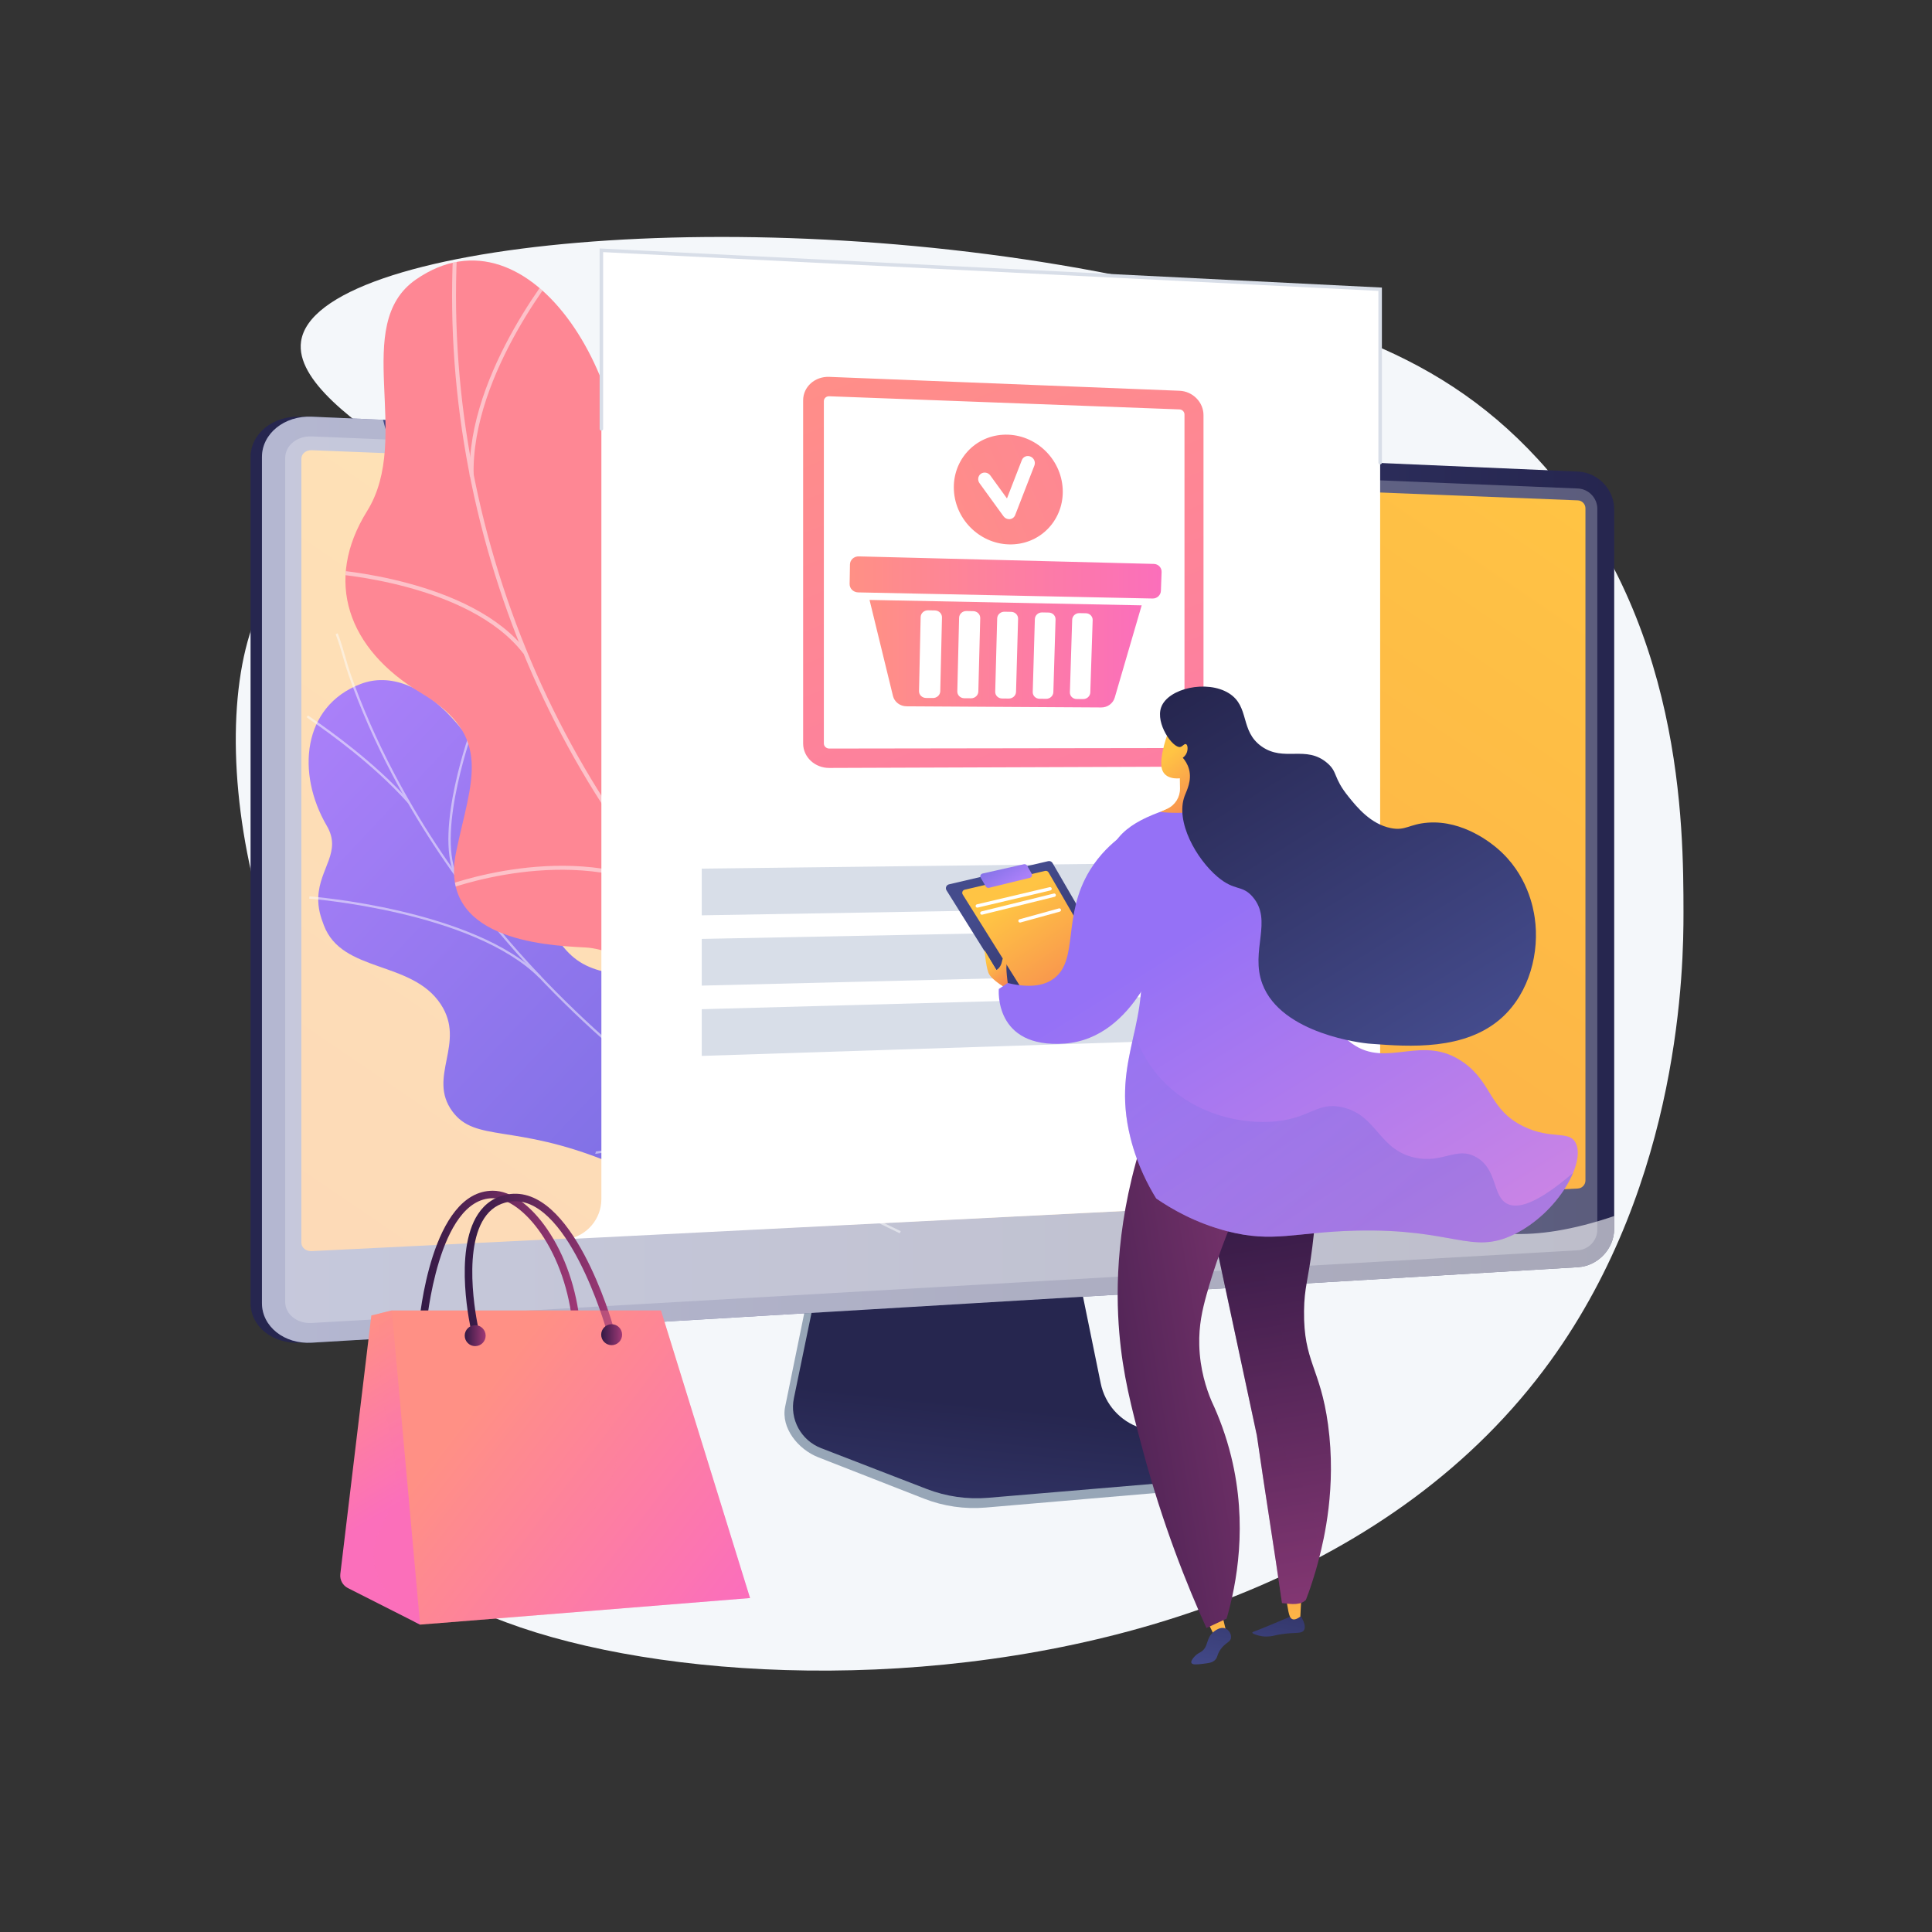 <?xml version="1.0" encoding="utf-8"?>
<!-- Generator: Adobe Illustrator 27.5.0, SVG Export Plug-In . SVG Version: 6.00 Build 0)  -->
<svg version="1.1" xmlns="http://www.w3.org/2000/svg" xmlns:xlink="http://www.w3.org/1999/xlink" x="0px" y="0px"
	 viewBox="0 0 3710 3710" style="enable-background:new 0 0 3710 3710;" xml:space="preserve">

<rect x="0" y="0" width="3710" height="3710" fill="#333333" stroke="none"/>

<g id="Illustration">
	<g id="Drop_shipper_receives_order">
		<path style="fill:#F4F7FA;" d="M578.148,655.6c-21.423,148.352,449.305,328.175,417.611,401.167
			c-24.188,55.703-275.264-78.748-425.386,21.808c-187.553,125.628-153.301,700.48,120.91,1057.647
			c82.464,107.411,151.368,149.203,181.887,270.682c65.529,260.843-164.775,416.01-120.949,545.02
			c104.077,306.37,1630.463,483.774,2225.28-338.763c250.739-346.733,255.396-760.22,255.283-860.345
			c-0.188-166.397-0.643-567.571-279.505-871.012c-205.199-223.284-456.221-279.48-777.41-346.672
			C1437.883,380.744,605.674,464.981,578.148,655.6z"/>
		<g>
			<g>
				<path style="fill:#97A6B7;" d="M2185.079,2758.989c-38.938-12.915-68.041-45.962-76.247-86.579l-56.673-280.492l-484.797,17.215
					l-59.664,292.209c-8.356,40.924,25.094,81.98,63.617,97.053l202.828,79.36c37.725,14.76,78.276,20.639,118.58,17.191
					l428.649-36.67c12.531-1.072,22.582-10.922,24.04-23.558c1.459-12.637,10.238-26.826-1.71-30.789L2185.079,2758.989z"/>
				<linearGradient id="SVGID_1_" gradientUnits="userSpaceOnUse" x1="1881.824" y1="3284.84" x2="1942.274" y2="2700.484">
					<stop  offset="0" style="stop-color:#444B8C"/>
					<stop  offset="0.996" style="stop-color:#26264F"/>
				</linearGradient>
				<path style="fill:url(#SVGID_1_);" d="M2189.876,2741.93c-38.898-12.753-67.972-45.385-76.171-85.491l-56.616-276.965
					l-472.979,17.017l-59.604,288.536c-8.348,40.409,13.739,80.932,52.224,95.815l202.624,78.362
					c37.687,14.575,78.197,20.38,118.46,16.975l428.218-36.209c12.518-1.058,22.559-10.785,24.016-23.262
					c1.457-12.478-6.074-24.256-18.011-28.169L2189.876,2741.93z"/>
			</g>
			<g>
				<g>
					
						<linearGradient id="SVGID_00000034073072402574638710000002422451984029650850_" gradientUnits="userSpaceOnUse" x1="1462.309" y1="1654.378" x2="824.217" y2="1728.261">
						<stop  offset="0" style="stop-color:#444B8C"/>
						<stop  offset="0.395" style="stop-color:#383C74"/>
						<stop  offset="0.996" style="stop-color:#26264F"/>
					</linearGradient>
					<path style="fill:url(#SVGID_00000034073072402574638710000002422451984029650850_);" d="M576.747,2578.348
						c-52.573,3.134-95.583-30.972-95.583-76.044v-1624.5c0-45.072,43.01-79.878,95.583-77.6L3008.03,905.548
						c38.597,1.672,69.851,34.214,69.851,72.547v1381.626c0,38.333-31.254,71.384-69.851,73.685L576.747,2578.348z"/>
					
						<linearGradient id="SVGID_00000067216707039234005420000000749938830423955329_" gradientUnits="userSpaceOnUse" x1="503.015" y1="1689.322" x2="3099.731" y2="1689.322">
						<stop  offset="0" style="stop-color:#444B8C"/>
						<stop  offset="0.996" style="stop-color:#26264F"/>
					</linearGradient>
					<path style="fill:url(#SVGID_00000067216707039234005420000000749938830423955329_);" d="M598.597,2578.348
						c-52.573,3.134-95.582-30.972-95.582-76.044v-1624.5c0-45.072,43.009-79.878,95.582-77.6L3029.88,905.548
						c38.598,1.672,69.851,34.214,69.851,72.547v1381.626c0,38.333-31.253,71.384-69.851,73.685L598.597,2578.348z"/>
					<path style="opacity:0.3;fill:#D8DEE8;" d="M3029.881,938.064L598.598,838.045c-28.106-1.156-50.957,17.415-50.957,41.482
						V2142.96v356.892c0,24.068,22.851,42.266,50.957,40.652l2431.283-139.615c20.688-1.188,37.417-18.821,37.417-39.389v-315.835
						V976.843C3067.297,956.276,3050.569,938.915,3029.881,938.064z"/>
					
						<linearGradient id="SVGID_00000061452255490383289980000006831491223309491349_" gradientUnits="userSpaceOnUse" x1="2520.325" y1="534.669" x2="-1189.294" y2="5974.623">
						<stop  offset="0" style="stop-color:#FFC444"/>
						<stop  offset="0.996" style="stop-color:#F36F56"/>
					</linearGradient>
					<path style="fill:url(#SVGID_00000061452255490383289980000006831491223309491349_);" d="M598.597,2402.5
						c-10.942,0.541-19.853-6.637-19.853-15.997V880.728c0-9.361,8.912-16.626,19.853-16.192l2431.283,96.29
						c8.069,0.32,14.628,7.111,14.628,15.137v1291.067c0,8.026-6.56,14.882-14.628,15.281L598.597,2402.5z"/>
				</g>
				<path style="opacity:0.6;fill:#FFFFFF;" d="M2776.064,2332.854c-204.542-126.526-61.676-486.271-291.383-667.021
					c-231.587-182.231-557.459,41.274-719.681-147.447c-120.789-140.519,20.546-310.19-94.787-442.341
					c-180.868-207.241-643.875,77.784-856.596-126.383c-30.202-28.988-60.68-72.965-78.026-143.523l-136.993-5.936
					c-52.573-2.278-95.582,32.528-95.582,77.6v1624.5c0,45.072,43.009,79.178,95.582,76.044l2431.283-144.941
					c38.598-2.301,69.851-35.352,69.851-73.685v-24.564C2938.294,2389.938,2839.603,2372.157,2776.064,2332.854z"/>
			</g>
			<g>
				<g>
					
						<linearGradient id="SVGID_00000057859630578507545120000012243483392619716746_" gradientUnits="userSpaceOnUse" x1="3711.411" y1="2300.433" x2="4348.652" y2="3974.838" gradientTransform="matrix(-0.381 0.925 0.925 0.381 -180.13 -2865.963)">
						<stop  offset="0" style="stop-color:#AA80F9"/>
						<stop  offset="0.996" style="stop-color:#6165D7"/>
					</linearGradient>
					<path style="fill:url(#SVGID_00000057859630578507545120000012243483392619716746_);" d="M1608.972,2287.656
						c47.185-21.116,93.272-44.688,138.384-69.998c-30.17-34.719-74.783-69.108-134.583-60.385
						c-77.769,11.346-120.885-74.647-152.044-179.037c-31.157-104.389-204.987-93.976-266.375-105.136
						c-87.643-15.929-121.267-29.179-186.859-206.009c-63.063-255.838-204.308-396.021-315.017-353.646
						c-112.173,42.936-123.752,171.764-64.916,272.371c29.269,50.053-14.012,81.048-16.346,136.486
						c-0.945,22.46,4.749,38.818,10.706,54.582c34.753,91.946,168.809,66.851,224.467,151.574
						c49.288,75.03-26.539,139.321,22.277,205.714c44.221,60.143,117.909,22.982,299.127,96.611
						c17.12,6.956,35.671,27.559,84.053,38.722c56.945,13.138,151.426,25.013,203.933,64.284
						C1506.407,2316.336,1557.165,2297.973,1608.972,2287.656z"/>
					<g>
						<g style="opacity:0.5;">
							<path style="fill:#FCFDFE;" d="M1729.719,2364.216l-1.981,4.057c-22.504-10.725-45.054-21.841-67.023-33.037
								c-162.658-82.91-310.983-179.167-440.859-286.102c-110.046-90.61-208.417-190.135-292.379-295.811
								c-67.522-84.984-126.134-174.389-174.208-265.733c-33.793-64.214-62.072-128.715-84.044-191.712
								c-3.831-10.978-7.143-22.468-10.347-33.581c-4.268-14.805-8.681-30.116-14.357-44.329l3.955-1.927
								c5.754,14.408,10.197,29.821,14.495,44.727c3.187,11.058,6.484,22.491,10.275,33.357
								c21.902,62.8,50.096,127.109,83.795,191.141c47.953,91.118,106.428,180.31,173.793,265.099
								c83.789,105.458,181.964,204.784,291.798,295.219c129.656,106.755,277.746,202.858,440.153,285.638
								C1684.725,2342.405,1707.243,2353.505,1729.719,2364.216z"/>
							<path style="fill:#FCFDFE;" d="M1038.364,1874.163l-3.051,3.304c-127.846-127.384-438.473-151.539-441.596-151.767
								l0.574-4.43C597.43,1721.5,909.495,1745.76,1038.364,1874.163z"/>
							<path style="fill:#FCFDFE;" d="M1428.126,2195.748l-2.684,3.625c-97.301-75.3-105.046-324.552-105.114-327.061l4.265-0.413
								C1324.659,1874.388,1332.345,2121.626,1428.126,2195.748z"/>
							<path style="fill:#FCFDFE;" d="M1487.202,2233.252l-2.058,4.02c-71.618-36.091-190.356-44.124-334.336-22.618
								c-7.24,1.081-7.24,1.081-7.955,0.734l2.011-4.044l-1.005,2.022l0.227-2.21c0.486-0.014,3.219-0.422,6.389-0.897
								C1295.276,2188.632,1414.861,2196.796,1487.202,2233.252z"/>
							<path style="fill:#FCFDFE;" d="M1688.954,2344.018l-3.039,3.313c-63.154-62.385-47.81-201.259-47.648-202.652l4.234,0.245
								C1642.34,2146.3,1627.247,2283.062,1688.954,2344.018z"/>
							<path style="fill:#FCFDFE;" d="M786.234,1538.521l-3.213,3.13c-67.021-75.215-155.233-136.883-184.22-157.147
								c-7.017-4.906-9.481-6.641-10.228-7.408l3.094-3.259c0.578,0.577,4.59,3.381,9.669,6.931
								C630.415,1401.098,718.907,1462.963,786.234,1538.521z"/>
							<path style="fill:#FCFDFE;" d="M876.737,1678.817l-3.897,2.065c-38.855-88.076,30.289-277.916,33.251-285.955l3.969,1.351
								C909.343,1398.228,838.608,1592.386,876.737,1678.817z"/>
						</g>
					</g>
				</g>
				<g>
					<path style="fill:#FE8794;" d="M1863.125,2022.748c-9.084,12.7-70.768-41.328-182.227-50.269
						c-27.846-2.233-178.881-24.95-236.963,74.115c-11.275,19.23-22.552,38.46-33.826,57.689
						c-53.144-6.895-101.955-23.24-86.724-91.83c23.653-106.518-130.489-189.8-199.176-193.044
						c-85.013-4.016-282.554-17.528-248.5-182.648c28.349-137.462,73.914-221.785-67.275-306.089
						c-141.191-84.306-187.003-215.197-103.444-349.388c87.934-141.215-32.507-357.447,93.966-444.747
						c220.377-152.112,439.486,204.125,395.659,506.057c-43.826,301.931,121.643,201.93,244.553,257.279
						c11.118,5.785,27.91,15.61,45.528,30.969c108.463,94.562,60.164,234.993,111.54,381.792
						C1666.299,1912.839,1878.43,2001.354,1863.125,2022.748z"/>
					<g>
						<defs>
							<path id="SVGID_00000143578653080352377480000016909366757933679777_" d="M1625.035,1794.872l-174.115,316.817
								c-52.836-4.266-144.548-22.618-127.535-99.234c23.652-106.519-130.49-189.801-199.177-193.045
								c-85.013-4.016-282.554-17.528-248.501-182.648c28.349-137.461,73.915-221.783-67.276-306.088
								c-141.19-84.306-187.001-215.198-103.442-349.388c87.933-141.214-32.508-357.447,93.967-444.746
								c220.376-152.114,439.484,204.124,395.658,506.055s121.642,201.932,244.554,257.28
								c167.8,75.563,8.289,288.439,39.283,382.812C1502.748,1756.669,1576.71,1783.872,1625.035,1794.872z"/>
						</defs>
						<clipPath id="SVGID_00000145736821925604169850000001445079746375171208_">
							<use xlink:href="#SVGID_00000143578653080352377480000016909366757933679777_"  style="overflow:visible;"/>
						</clipPath>
						<g style="opacity:0.5;clip-path:url(#SVGID_00000145736821925604169850000001445079746375171208_);">
							<path style="fill:#FCFDFE;" d="M1495.611,1918.798l-4.964,6.066c-415.522-346.453-652.867-906.377-619.411-1461.263
								l7.532,0.054C845.454,1016.204,1081.815,1573.784,1495.611,1918.798z"/>
							<path style="fill:#FCFDFE;" d="M1286.017,1709.205l-3.743,6.882c-188.249-99.068-427.083-7.052-429.474-6.11l-2.378-7.161
								C852.843,1701.861,1094.799,1608.577,1286.017,1709.205z"/>
							<path style="fill:#FCFDFE;" d="M1420.993,1852.842l-6.406,4.418c-116.18-183.558,58.212-560.228,59.988-564.012l6.775,3.008
								C1479.594,1299.999,1307.022,1672.774,1420.993,1852.842z"/>
							<path style="fill:#FCFDFE;" d="M1011.214,1250.242l-6.042,4.944c-104.466-136.37-370.003-153.645-372.673-153.805
								l0.843-7.682C636.046,1093.859,904.819,1111.353,1011.214,1250.242z"/>
							<path style="fill:#FCFDFE;" d="M909.582,914.433l-7.544,0.668c-6.344-201.883,173.647-414.675,175.471-416.802l5.569,4.877
								C1081.275,505.274,903.334,715.695,909.582,914.433z"/>
						</g>
					</g>
				</g>
			</g>
			<g>
				<g>
					<path style="fill:#FFFFFF;" d="M2650.283,2218.859V555.419l-1495.459-74.787v1821.845c0,38.23-27.703,70.829-65.433,76.997h0
						l1480.535-74.788C2615.136,2301.706,2650.283,2264.167,2650.283,2218.859z"/>
				</g>
				<g>
					<g>
						
							<linearGradient id="SVGID_00000121961550157588147050000018047295248976011182_" gradientUnits="userSpaceOnUse" x1="1700.343" y1="551.304" x2="2421.397" y2="2339.12">
							<stop  offset="0" style="stop-color:#FF9085"/>
							<stop  offset="1" style="stop-color:#FB6FBB"/>
						</linearGradient>
						<path style="fill:url(#SVGID_00000121961550157588147050000018047295248976011182_);" d="M2264.982,786.178
							c5.276,0.198,9.567,4.552,9.567,9.705v631.228c0,5.153-4.29,9.352-9.567,9.36l-672.567,0.965
							c-5.715,0.008-10.366-4.352-10.366-9.719V770.284c0-5.368,4.651-9.56,10.366-9.345L2264.982,786.178L2264.982,786.178z
							 M2264.982,750.38l-672.567-26.682c-27.676-1.098-50.161,19.091-50.161,45.115v658.939c0,26.023,22.485,47.024,50.161,46.925
							l672.567-2.408c25.493-0.091,46.089-20.316,46.089-45.19V797.234C2311.071,772.359,2290.475,751.391,2264.982,750.38
							L2264.982,750.38z"/>
						<g>
							<g>
								
									<linearGradient id="SVGID_00000061472023863217657850000014947371460912839823_" gradientUnits="userSpaceOnUse" x1="1631.515" y1="1108.873" x2="2230.609" y2="1108.873">
									<stop  offset="0" style="stop-color:#FF9085"/>
									<stop  offset="1" style="stop-color:#FB6FBB"/>
								</linearGradient>
								<path style="fill:url(#SVGID_00000061472023863217657850000014947371460912839823_);" d="M2213.363,1149.327
									l-565.481-11.765c-9.187-0.191-16.518-7.402-16.365-16.11l0.662-37.638c0.154-8.734,7.75-15.627,16.956-15.392
									l566.643,14.463c8.498,0.217,15.129,7.184,14.821,15.558l-1.33,36.088
									C2228.962,1142.881,2221.844,1149.504,2213.363,1149.327z"/>
								
									<linearGradient id="SVGID_00000156553860827676306510000006751147607241716134_" gradientUnits="userSpaceOnUse" x1="1669.758" y1="1255.283" x2="2192.356" y2="1255.283">
									<stop  offset="0" style="stop-color:#FF9085"/>
									<stop  offset="1" style="stop-color:#FB6FBB"/>
								</linearGradient>
								<path style="fill:url(#SVGID_00000156553860827676306510000006751147607241716134_);" d="M1669.759,1152.035l45.013,184.459
									c2.825,11.581,13.636,19.748,26.21,19.823l373.82,2.212c11.916,0.071,22.555-7.736,25.829-18.941l51.726-177.181
									L1669.759,1152.035z M1805.583,1327.391c-0.169,7.236-6.476,13.057-14.092,13.003l-13.157-0.093
									c-7.637-0.054-13.708-5.978-13.548-13.234l3.129-142.09c0.161-7.327,6.524-13.153,14.202-13.01l13.225,0.246
									c7.655,0.143,13.719,6.184,13.549,13.49L1805.583,1327.391z M1878.699,1327.972c-0.185,7.2-6.444,12.991-13.983,12.938
									l-13.024-0.092c-7.56-0.053-13.555-5.947-13.379-13.167l3.45-141.366c0.178-7.29,6.491-13.087,14.091-12.945l13.091,0.244
									c7.578,0.141,13.566,6.151,13.379,13.42L1878.699,1327.972z M1951.082,1328.547c-0.201,7.163-6.411,12.926-13.875,12.873
									l-12.893-0.091c-7.485-0.053-13.405-5.916-13.213-13.1l3.764-140.649c0.194-7.252,6.458-13.021,13.981-12.88l12.959,0.241
									c7.501,0.14,13.415,6.118,13.212,13.35L1951.082,1328.547z M2022.741,1329.115c-0.217,7.128-6.379,12.861-13.768,12.809
									l-12.765-0.09c-7.41-0.052-13.257-5.886-13.049-13.034l4.072-139.939c0.21-7.216,6.426-12.955,13.873-12.816l12.829,0.239
									c7.426,0.138,13.266,6.086,13.047,13.281L2022.741,1329.115z M2093.689,1329.679c-0.232,7.092-6.347,12.797-13.663,12.746
									l-12.638-0.089c-7.336-0.052-13.111-5.856-12.887-12.968l4.374-139.236c0.225-7.179,6.394-12.89,13.766-12.753l12.701,0.237
									c7.352,0.137,13.119,6.054,12.885,13.213L2093.689,1329.679z"/>
								
									<linearGradient id="SVGID_00000137843401224836122070000009472018021933502604_" gradientUnits="userSpaceOnUse" x1="1704.958" y1="1034.908" x2="3080.146" y2="470.729">
									<stop  offset="0" style="stop-color:#FF9085"/>
									<stop  offset="1" style="stop-color:#FB6FBB"/>
								</linearGradient>
								<path style="fill:url(#SVGID_00000137843401224836122070000009472018021933502604_);" d="M1925.737,834.83
									c-57.581,3.514-99.557,53.611-93.576,111.884c5.98,58.273,57.621,102.363,115.166,98.49
									c57.348-3.86,98.877-53.929,92.934-111.843C2034.317,875.446,1983.122,831.328,1925.737,834.83z M1986.353,893.904
									l-36.923,95.166c-1.691,4.357-5.633,7.356-10.295,7.829c-0.15,0.015-0.301,0.028-0.452,0.038
									c-4.511,0.297-8.953-1.816-11.692-5.59l-45.988-63.4c-4.31-5.941-3.152-14.079,2.585-18.175
									c5.732-4.093,13.87-2.598,18.175,3.34l31.898,44.009l28.578-73.582c2.565-6.604,10.044-9.633,16.701-6.769
									C1985.596,879.635,1988.914,887.304,1986.353,893.904z"/>
							</g>
						</g>
					</g>
					<polygon style="fill:#D8DEE8;" points="2485.137,1738.208 1347.568,1757.688 1347.568,1667.994 2485.137,1654.308 					"/>
					<polygon style="fill:#D8DEE8;" points="2485.137,1864.469 1347.568,1892.669 1347.568,1802.975 2485.137,1780.569 					"/>
					<polygon style="fill:#D8DEE8;" points="2485.137,1990.729 1347.568,2027.65 1347.568,1937.956 2485.137,1906.83 					"/>
				</g>
				<g>
					<path style="fill:#D8DEE8;" d="M2650.283,891.733c-1.856,0-3.358-1.502-3.358-3.358V558.613l-1488.742-74.452v339.416
						c0,1.857-1.504,3.358-3.358,3.358c-1.855,0-3.358-1.502-3.358-3.358V477.101l3.526,0.177l1498.65,74.947v336.15
						C2653.641,890.231,2652.139,891.733,2650.283,891.733z"/>
				</g>
			</g>
		</g>
		<g>
			<g>
				
					<linearGradient id="SVGID_00000067944567721451774630000009209804986772820899_" gradientUnits="userSpaceOnUse" x1="804.447" y1="2419.26" x2="1114.025" y2="2419.26">
					<stop  offset="0" style="stop-color:#311944"/>
					<stop  offset="1" style="stop-color:#A03976"/>
				</linearGradient>
				<path style="fill:url(#SVGID_00000067944567721451774630000009209804986772820899_);" d="M1106.826,2551.953
					c-3.664,0-6.794-2.785-7.149-6.507c-6.295-66.057-27.833-128.82-60.645-176.729c-29.067-42.443-63.672-67.771-92.585-67.771
					c-0.033,0-0.063,0-0.096,0c-105.311,0.205-127.34,241.99-127.55,244.433c-0.341,3.957-3.807,6.886-7.779,6.547
					c-3.956-0.341-6.887-3.823-6.547-7.778c0.902-10.509,23.45-257.35,141.849-257.582c0.042,0,0.085,0,0.127,0
					c34.162,0,72.223,26.972,104.448,74.025c34.164,49.885,56.573,115.05,63.095,183.489c0.376,3.953-2.522,7.463-6.475,7.841
					C1107.285,2551.943,1107.054,2551.953,1106.826,2551.953z"/>
				
					<linearGradient id="SVGID_00000175320058031938915250000014040153079296867771_" gradientUnits="userSpaceOnUse" x1="594.53" y1="2593.092" x2="769.771" y2="2886.957">
					<stop  offset="0" style="stop-color:#FF9085"/>
					<stop  offset="1" style="stop-color:#FB6FBB"/>
				</linearGradient>
				<path style="fill:url(#SVGID_00000175320058031938915250000014040153079296867771_);" d="M668.097,3049.566l138.63,70.186
					l83.996-257.756l-138.402-345.559l-39.245,9.623l-59.547,496.285C652.182,3033.578,658.003,3044.456,668.097,3049.566z"/>
				
					<linearGradient id="SVGID_00000147936985883893447880000016429835270206561922_" gradientUnits="userSpaceOnUse" x1="621.625" y1="2576.934" x2="796.866" y2="2870.8">
					<stop  offset="0" style="stop-color:#FF9085"/>
					<stop  offset="1" style="stop-color:#FB6FBB"/>
				</linearGradient>
				<path style="opacity:0.52;fill:url(#SVGID_00000147936985883893447880000016429835270206561922_);" d="M890.724,2861.996
					l-138.402-345.559l-23.148,5.676c-3.21,46.137-1.799,84.11,0.381,111.757c9.278,117.652,40.091,150.392,25.164,232.468
					c-12.411,68.245-39.516,77.508-37.147,123.423c2.581,50.007,37.459,91.883,78.927,124.813l10.229,5.178L890.724,2861.996z"/>
				
					<linearGradient id="SVGID_00000137125681469895938740000013873440675035717273_" gradientUnits="userSpaceOnUse" x1="899.593" y1="2711.474" x2="1392.964" y2="3091.612">
					<stop  offset="0" style="stop-color:#FF9085"/>
					<stop  offset="1" style="stop-color:#FB6FBB"/>
				</linearGradient>
				<polygon style="fill:url(#SVGID_00000137125681469895938740000013873440675035717273_);" points="752.322,2516.437 
					1269.22,2516.438 1440.289,3068.702 806.728,3119.752 				"/>
				
					<linearGradient id="SVGID_00000158741339922159256060000015555287862548840841_" gradientUnits="userSpaceOnUse" x1="892.406" y1="2428.041" x2="1178.356" y2="2428.041">
					<stop  offset="0" style="stop-color:#311944"/>
					<stop  offset="1" style="stop-color:#A03976"/>
				</linearGradient>
				<path style="fill:url(#SVGID_00000158741339922159256060000015555287862548840841_);" d="M912.449,2563.771
					c-3.263,0-6.216-2.236-6.994-5.55c-1.469-6.263-35.43-154.244,12.456-226.868c13.725-20.814,32.9-33.523,56.991-37.772
					c123.787-21.812,200,244.058,203.184,255.386c1.073,3.823-1.154,7.792-4.976,8.866c-3.827,1.078-7.793-1.155-8.867-4.976
					c-0.746-2.647-75.768-264.726-186.843-245.114c-20.328,3.584-35.86,13.897-47.484,31.525
					c-44.512,67.509-10.806,214.196-10.46,215.671c0.907,3.865-1.493,7.734-5.358,8.641
					C913.545,2563.71,912.992,2563.771,912.449,2563.771z"/>
				<g style="opacity:0.3;">
					
						<linearGradient id="SVGID_00000000218112172760781200000006834078968256057785_" gradientUnits="userSpaceOnUse" x1="905.971" y1="2703.196" x2="1399.341" y2="3083.334">
						<stop  offset="0" style="stop-color:#FF9085"/>
						<stop  offset="1" style="stop-color:#FB6FBB"/>
					</linearGradient>
					<path style="fill:url(#SVGID_00000000218112172760781200000006834078968256057785_);" d="M1269.219,2516.437H1012.79
						c-12.647,12.864-21.622,27.69-22.48,44.321c-4.03,78.137,175.6,103.807,192.924,210.899
						c12.497,77.254-64.399,166.391-133.01,206.105c-72.287,41.841-121.267,20.652-170.157,67.104
						c-21.481,20.41-34.562,45.932-42.341,72.388l602.561-48.552L1269.219,2516.437z"/>
				</g>
				
					<linearGradient id="SVGID_00000039837371967367380540000002145968948917250177_" gradientUnits="userSpaceOnUse" x1="892.406" y1="2564.856" x2="932.593" y2="2564.856">
					<stop  offset="0" style="stop-color:#311944"/>
					<stop  offset="1" style="stop-color:#A03976"/>
				</linearGradient>
				
					<circle style="fill:url(#SVGID_00000039837371967367380540000002145968948917250177_);" cx="912.499" cy="2564.856" r="20.093"/>
				
					<linearGradient id="SVGID_00000152241260526751762050000015102308785466658737_" gradientUnits="userSpaceOnUse" x1="1154.446" y1="2562.992" x2="1194.632" y2="2562.992">
					<stop  offset="0" style="stop-color:#311944"/>
					<stop  offset="1" style="stop-color:#A03976"/>
				</linearGradient>
				
					<circle style="fill:url(#SVGID_00000152241260526751762050000015102308785466658737_);" cx="1174.539" cy="2562.992" r="20.093"/>
			</g>
		</g>
		<g>
			
				<linearGradient id="SVGID_00000086668330582470845570000011433001412349921208_" gradientUnits="userSpaceOnUse" x1="-540.451" y1="3415.734" x2="-619.816" y2="3154.045" gradientTransform="matrix(-0.993 0.118 0.118 0.993 1497.196 -89.7)">
				<stop  offset="0" style="stop-color:#444B8C"/>
				<stop  offset="0.996" style="stop-color:#26264F"/>
			</linearGradient>
			<path style="fill:url(#SVGID_00000086668330582470845570000011433001412349921208_);" d="M2497.771,3103.471
				c9.8,15.633,8.273,22.952,6.588,26.277c-4.941,9.755-20.036,2.61-56.63,10.87c-4.292,0.97-12.468,2.957-23.074,1.602
				c-9.085-1.164-20.032-4.79-19.834-7.211c0.073-0.882,1.612-1.392,2.196-1.582c10.053-3.267,72.358-29.75,72.358-29.75
				L2497.771,3103.471z"/>
			
				<linearGradient id="SVGID_00000055673031178048493660000015017541148659603086_" gradientUnits="userSpaceOnUse" x1="-608.87" y1="3364.779" x2="-608.87" y2="2944.35" gradientTransform="matrix(-0.993 0.118 0.118 0.993 1497.196 -89.7)">
				<stop  offset="0" style="stop-color:#FFC444"/>
				<stop  offset="0.996" style="stop-color:#F36F56"/>
			</linearGradient>
			<path style="fill:url(#SVGID_00000055673031178048493660000015017541148659603086_);" d="M2498.925,3066.732l-1.897,37.436
				c0,0-14.653,12.838-20.229-0.304c-4.012-9.454-6.68-35.785-6.68-35.785L2498.925,3066.732z"/>
			
				<linearGradient id="SVGID_00000028296243699403899040000014545189114985070469_" gradientUnits="userSpaceOnUse" x1="-454.069" y1="3364.778" x2="-454.069" y2="2944.344" gradientTransform="matrix(-0.993 0.118 0.118 0.993 1497.196 -89.7)">
				<stop  offset="0" style="stop-color:#FFC444"/>
				<stop  offset="0.996" style="stop-color:#F36F56"/>
			</linearGradient>
			<polygon style="fill:url(#SVGID_00000028296243699403899040000014545189114985070469_);" points="2314.012,3104.496 
				2333.977,3145.284 2356.174,3139.329 2346.835,3100.605 			"/>
			
				<linearGradient id="SVGID_00000067940417331954452520000004335382977334940300_" gradientUnits="userSpaceOnUse" x1="-424.836" y1="3380.671" x2="-504.201" y2="3118.979" gradientTransform="matrix(-0.993 0.118 0.118 0.993 1497.196 -89.7)">
				<stop  offset="0" style="stop-color:#444B8C"/>
				<stop  offset="0.996" style="stop-color:#26264F"/>
			</linearGradient>
			<path style="fill:url(#SVGID_00000067940417331954452520000004335382977334940300_);" d="M2343.448,3167.908
				c9.572-14.106,19.448-13.95,20.486-23.065c0.815-7.162-4.369-15.3-11.178-17.885c-9.57-3.631-19.832,4.677-22.151,6.552
				c-15.75,12.752-9.352,29.45-24.506,38.564c-3.051,1.835-7.966,3.958-12.798,9.536c-2.051,2.37-7.134,8.239-5.434,11.737
				c1.966,4.047,11.996,2.85,21.534,1.714c11.444-1.363,17.166-2.041,22.317-6.058
				C2338.859,3183.436,2336.061,3178.795,2343.448,3167.908z"/>
			
				<linearGradient id="SVGID_00000119079674815264769470000009743411234470331288_" gradientUnits="userSpaceOnUse" x1="-645.222" y1="2457.581" x2="-683.833" y2="3326.318" gradientTransform="matrix(-0.993 0.118 0.118 0.993 1497.196 -89.7)">
				<stop  offset="0" style="stop-color:#311944"/>
				<stop  offset="1" style="stop-color:#893976"/>
			</linearGradient>
			<path style="fill:url(#SVGID_00000119079674815264769470000009743411234470331288_);" d="M2527.608,2173.04
				c4.78,86.114,0.157,160.534-7.565,221.616c-8.308,65.708-15.34,77.526-15.9,122.533c-1.215,97.937,31.252,109.25,46.106,218.603
				c16.403,120.748-7.855,219.808-17.484,257.627c-8.419,33.061-17.868,59.979-25.099,78.732
				c-10.316,10.616-27.625,8.302-45.852,6.144c-15.723-109.451-32.534-212.288-48.257-321.739
				c-35.012-163.713-70.023-327.419-105.035-491.13C2381.552,2234.628,2454.579,2203.838,2527.608,2173.04z"/>
			
				<linearGradient id="SVGID_00000000201189487350468450000001983562920887319453_" gradientUnits="userSpaceOnUse" x1="-645.222" y1="2457.581" x2="-683.833" y2="3326.318" gradientTransform="matrix(-0.993 0.118 0.118 0.993 1497.196 -89.7)">
				<stop  offset="0" style="stop-color:#311944"/>
				<stop  offset="1" style="stop-color:#893976"/>
			</linearGradient>
			<path style="opacity:0.3;fill:url(#SVGID_00000000201189487350468450000001983562920887319453_);" d="M2461.815,3078.294
				c-15.723-109.451-32.534-212.288-48.257-321.739c-35.012-163.713-70.023-327.419-105.035-491.13
				c73.028-30.797,146.056-61.587,219.085-92.385c0.316,5.703,0.485,11.213,0.722,16.817
				c-97.734,100.188-112.342,174.348-107.216,223.681c6.215,59.834,41.454,86.829,42.253,174.263
				c0.573,62.516-17.2,75.012-12.544,131.082c5.997,72.2,40.349,110.228,58.9,150.699c17.928,39.115,27.855,95.801,6.41,179.373
				c-3.005,8.695-5.881,16.491-8.467,23.195C2497.351,3082.764,2480.042,3080.456,2461.815,3078.294z"/>
			
				<linearGradient id="SVGID_00000128465316089120366220000013700615421971782307_" gradientUnits="userSpaceOnUse" x1="-56.622" y1="2827.152" x2="-764.491" y2="2794.976" gradientTransform="matrix(-0.993 0.118 0.118 0.993 1497.196 -89.7)">
				<stop  offset="0" style="stop-color:#311944"/>
				<stop  offset="1" style="stop-color:#893976"/>
			</linearGradient>
			<path style="fill:url(#SVGID_00000128465316089120366220000013700615421971782307_);" d="M2401.566,2266.819
				c-47.468,97.761-72.038,173.647-84.926,220.317c-7.862,28.472-14.674,58.015-13.689,95.935
				c1.208,46.456,13.551,83.689,23.537,107.355c14.19,30.205,27.687,65.687,37.668,106.206
				c32.372,131.404,10.418,245.434-8.668,311.546c-12.931,6.044-25.863,12.095-38.794,18.14
				c-37.22-82.029-84.175-198.878-123.01-344.558c-21.21-79.566-37.55-141.99-44.325-222.445
				c-7.147-84.858-6.203-220.098,49.942-386.241C2266.723,2204.321,2334.144,2235.571,2401.566,2266.819z"/>
			
				<linearGradient id="SVGID_00000098200275523428151020000003617711201633713570_" gradientUnits="userSpaceOnUse" x1="-1104.295" y1="3012.626" x2="-602.354" y2="1940.103" gradientTransform="matrix(-0.993 0.118 0.118 0.993 1497.196 -89.7)">
				<stop  offset="0.004" style="stop-color:#E38DDD"/>
				<stop  offset="1" style="stop-color:#9571F6"/>
			</linearGradient>
			<path style="fill:url(#SVGID_00000098200275523428151020000003617711201633713570_);" d="M2309.837,1534.746
				c-83.631,21.603-146.962,42.123-172.116,88.947c-26.569,49.458,24.785,80.772,46.488,182.653
				c33.229,155.977-52.53,222.382-13.292,378.958c13.22,52.756,34.836,92.616,49.39,116.158
				c29.269,20.09,75.373,46.991,136.204,62.771c88.521,22.963,129.507,1.951,245.798-1.028
				c190.213-4.877,223.11,47.682,305.843,6.828c83.614-41.29,138.536-138.684,116.937-176.567
				c-12.938-22.686-46.353-5.082-98.429-29.934c-67.115-32.028-60.585-83.88-116.152-123.288
				c-79.813-56.605-146.328,12.754-214.667-36.556c-69.128-49.882-87.966-183.556-67.156-265.787
				c13.593-53.711,9.219-110.533,18.075-165.223c0.738-4.543,1.019-11.717-2.417-19.541c-13.132-29.921-69.98-31.163-112.917-31.701
				C2365.94,1520.614,2316.713,1532.968,2309.837,1534.746z"/>
			
				<linearGradient id="SVGID_00000116927309233556299020000016273070835235220372_" gradientUnits="userSpaceOnUse" x1="3082.873" y1="2110.681" x2="3474.929" y2="2916.883" gradientTransform="matrix(0.958 -0.289 0.289 0.958 -1502.884 536.33)">
				<stop  offset="0" style="stop-color:#AA80F9"/>
				<stop  offset="0.996" style="stop-color:#6165D7"/>
			</linearGradient>
			<path style="opacity:0.3;fill:url(#SVGID_00000116927309233556299020000016273070835235220372_);" d="M2893.261,2311.072
				c-27.658-15.294-17.568-65.987-58.567-89.055c-38.053-21.41-63.51,12.826-117.962,0.949
				c-69.838-15.236-71.712-81.104-138.717-96.623c-48.182-11.158-59.858,19.974-127.449,26.88
				c-67.475,6.897-158.382-13.651-220.422-80.642c-26.362-28.465-42.373-59.837-52.11-89.26
				c-13.233,59.879-28.179,117.944-7.119,201.984c13.22,52.756,34.836,92.616,49.39,116.158
				c29.269,20.09,75.373,46.991,136.204,62.77c88.52,22.963,129.507,1.952,245.798-1.027c190.213-4.877,223.11,47.682,305.843,6.828
				c53.438-26.388,95.036-75.656,112.549-117.695C2950.387,2312.967,2913.334,2322.172,2893.261,2311.072z"/>
			
				<linearGradient id="SVGID_00000037656033947184727840000001878251156682771357_" gradientUnits="userSpaceOnUse" x1="-551.179" y1="1621.24" x2="-641.726" y2="1767.713" gradientTransform="matrix(-0.993 0.118 0.118 0.993 1497.196 -89.7)">
				<stop  offset="0" style="stop-color:#FFC444"/>
				<stop  offset="0.996" style="stop-color:#F36F56"/>
			</linearGradient>
			<path style="fill:url(#SVGID_00000037656033947184727840000001878251156682771357_);" d="M2248.663,1391.982
				c0,0-19.741,45.827-18.663,76.745c1.078,30.917,35.647,25.797,35.647,25.797l0.305,19.535
				c0.261,16.677-9.313,31.944-24.437,38.975l-13.304,6.183c0,0,91.1,11.745,137.118-26.842l-14.2-0.21
				c-20.108-0.298-37.218-14.728-40.905-34.498l-1.538-8.244C2308.686,1489.424,2316.256,1392.142,2248.663,1391.982z"/>
			<g>
				
					<linearGradient id="SVGID_00000169553116211318788770000006061507979517235620_" gradientUnits="userSpaceOnUse" x1="-213.947" y1="1848.015" x2="-396.46" y2="2143.257" gradientTransform="matrix(-0.993 0.118 0.118 0.993 1497.196 -89.7)">
					<stop  offset="0" style="stop-color:#444B8C"/>
					<stop  offset="0.996" style="stop-color:#26264F"/>
				</linearGradient>
				<path style="fill:url(#SVGID_00000169553116211318788770000006061507979517235620_);" d="M2157.382,1892.218l-136.207-234.949
					c-1.682-2.901-5.062-4.361-8.327-3.599l-190.568,44.535c-5.088,1.187-7.498,7.029-4.728,11.459l158.055,252.731
					c1.903,3.043,5.673,4.346,9.049,3.125l167.49-60.488L2157.382,1892.218z"/>
				
					<linearGradient id="SVGID_00000078017781111408939560000002366185100880511400_" gradientUnits="userSpaceOnUse" x1="-194.408" y1="1836.919" x2="-352.059" y2="2132.917" gradientTransform="matrix(-0.995 0.104 0.104 0.995 1561.452 -80.997)">
					<stop  offset="0" style="stop-color:#FFC444"/>
					<stop  offset="0.996" style="stop-color:#F36F56"/>
				</linearGradient>
				<path style="fill:url(#SVGID_00000078017781111408939560000002366185100880511400_);" d="M2123.873,1865.551l-110.285-190.238
					c-1.362-2.349-4.098-3.531-6.742-2.914l-154.301,36.059c-4.121,0.962-6.072,5.693-3.828,9.279l127.976,204.635
					c1.54,2.464,4.593,3.518,7.326,2.53l135.616-48.975L2123.873,1865.551z"/>
				
					<linearGradient id="SVGID_00000029760874510880174710000001070425884031001999_" gradientUnits="userSpaceOnUse" x1="-232.588" y1="1829.076" x2="-189.15" y2="1738.984" gradientTransform="matrix(-0.993 0.118 0.118 0.993 1497.196 -89.7)">
					<stop  offset="0" style="stop-color:#AA80F9"/>
					<stop  offset="0.996" style="stop-color:#6165D7"/>
				</linearGradient>
				<path style="fill:url(#SVGID_00000029760874510880174710000001070425884031001999_);" d="M1981.04,1677.497l-8.757-15.259
					c-1.218-2.12-3.673-3.2-6.058-2.664l-79.372,17.85c-3.685,0.83-5.497,5.005-3.585,8.262l9.738,16.591
					c1.247,2.126,3.741,3.18,6.134,2.595l78.39-19.184C1981.135,1684.806,1982.888,1680.715,1981.04,1677.497z"/>
				<path style="fill:#FFFFFF;" d="M1877.081,1742.917c0.125-0.014,0.241-0.041,0.365-0.069l139.73-32.975
					c1.73-0.407,2.803-2.142,2.397-3.865c-0.416-1.735-2.203-2.776-3.872-2.39l-139.73,32.976c-1.73,0.407-2.803,2.142-2.396,3.865
					C1873.956,1742.073,1875.484,1743.107,1877.081,1742.917z"/>
				<path style="fill:#FFFFFF;" d="M1885.843,1756.459c0.131-0.016,0.267-0.045,0.396-0.072l138.874-34.279
					c1.729-0.42,2.78-2.166,2.354-3.898c-0.42-1.723-2.145-2.771-3.892-2.349l-138.872,34.278c-1.729,0.421-2.781,2.165-2.354,3.898
					C1882.738,1755.624,1884.259,1756.646,1885.843,1756.459z"/>
				<path style="fill:#FFFFFF;" d="M1959.098,1771.531c0.162-0.019,0.323-0.051,0.482-0.095l75.503-20.832
					c1.718-0.47,2.722-2.246,2.246-3.961c-0.468-1.704-2.272-2.718-3.955-2.241l-75.505,20.833c-1.716,0.47-2.721,2.247-2.245,3.963
					C1956.049,1770.74,1957.55,1771.714,1959.098,1771.531z"/>
			</g>
			
				<linearGradient id="SVGID_00000085212136947004151320000016132444287562766478_" gradientUnits="userSpaceOnUse" x1="-175.335" y1="1964.693" x2="-219.128" y2="2035.535" gradientTransform="matrix(-0.993 0.118 0.118 0.993 1497.196 -89.7)">
				<stop  offset="0" style="stop-color:#FFC444"/>
				<stop  offset="0.996" style="stop-color:#F36F56"/>
			</linearGradient>
			<path style="fill:url(#SVGID_00000085212136947004151320000016132444287562766478_);" d="M1936.925,1900.541
				c0,0-33.706-18.114-38.954-32.819c-5.247-14.704-7.294-43.191-7.294-43.191l22.524,38.077c0,0,8.598-3.467,11.039-17.046
				c2.441-13.579,10.157-2.181,8.592,8.048C1931.266,1863.838,1936.925,1900.541,1936.925,1900.541z"/>
			
				<linearGradient id="SVGID_00000092426194196045282790000004427286201874002056_" gradientUnits="userSpaceOnUse" x1="-879.021" y1="3118.034" x2="-377.088" y2="2045.528" gradientTransform="matrix(-0.993 0.118 0.118 0.993 1497.196 -89.7)">
				<stop  offset="0.004" style="stop-color:#E38DDD"/>
				<stop  offset="1" style="stop-color:#9571F6"/>
			</linearGradient>
			<path style="fill:url(#SVGID_00000092426194196045282790000004427286201874002056_);" d="M2151.218,1607.243
				c-15.563,11.862-38.767,32.254-57.922,63.246c-54.494,88.172-20.841,172.521-69.762,208.712
				c-13.99,10.353-39.414,20.226-88.409,8.454l-17.104,11.526c0,0-10.359,114.821,126.698,104.746
				c137.058-10.068,187.374-187.025,187.374-187.025L2151.218,1607.243z"/>
			
				<linearGradient id="SVGID_00000048465894413246245930000005935651265925502857_" gradientUnits="userSpaceOnUse" x1="-1054.048" y1="2234.774" x2="-687.981" y2="1452.58" gradientTransform="matrix(-0.993 0.118 0.118 0.993 1497.196 -89.7)">
				<stop  offset="0" style="stop-color:#444B8C"/>
				<stop  offset="0.996" style="stop-color:#26264F"/>
			</linearGradient>
			<path style="fill:url(#SVGID_00000048465894413246245930000005935651265925502857_);" d="M2266.267,1434.465
				c4.594-0.766,7.93-6.951,11.242-5.47c3.476,1.549,3.815,10.134,1.425,16.377c-1.962,5.118-5.597,8.22-7.641,9.696
				c3.983,4.647,9.17,11.955,11.898,21.858c6.037,21.9-4.308,40.774-8.355,51.652c-18.258,49.04,22.417,120.808,63.396,155.355
				c33.302,28.085,46.635,14.577,67.074,38.074c39.786,45.73-5.12,103.346,18.8,167.354
				c36.373,97.327,196.194,113.93,202.813,114.539c2.608,0.241,4.357,0.381,7.067,0.585c71.523,5.364,179.927,13.491,250.475-50.695
				c52.783-48.02,72.384-125.615,62.606-191.716c-2.571-17.387-13.367-83.305-71.925-132.98
				c-9.294-7.883-64.322-54.454-133.043-49.377c-36.398,2.687-42.671,16.111-71.143,10.493
				c-38.981-7.693-65.308-40.371-81.641-60.639c-30.042-37.287-19.864-46.624-40.731-64.458
				c-40.89-34.938-82.681-1.376-125.77-31.63c-42.473-29.82-22.229-76.731-62.954-102.215
				c-42.011-26.281-116.83-9.687-130.044,26.853C2218.459,1389.52,2252.18,1436.812,2266.267,1434.465z"/>
		</g>
	</g>
</g>
</svg>
